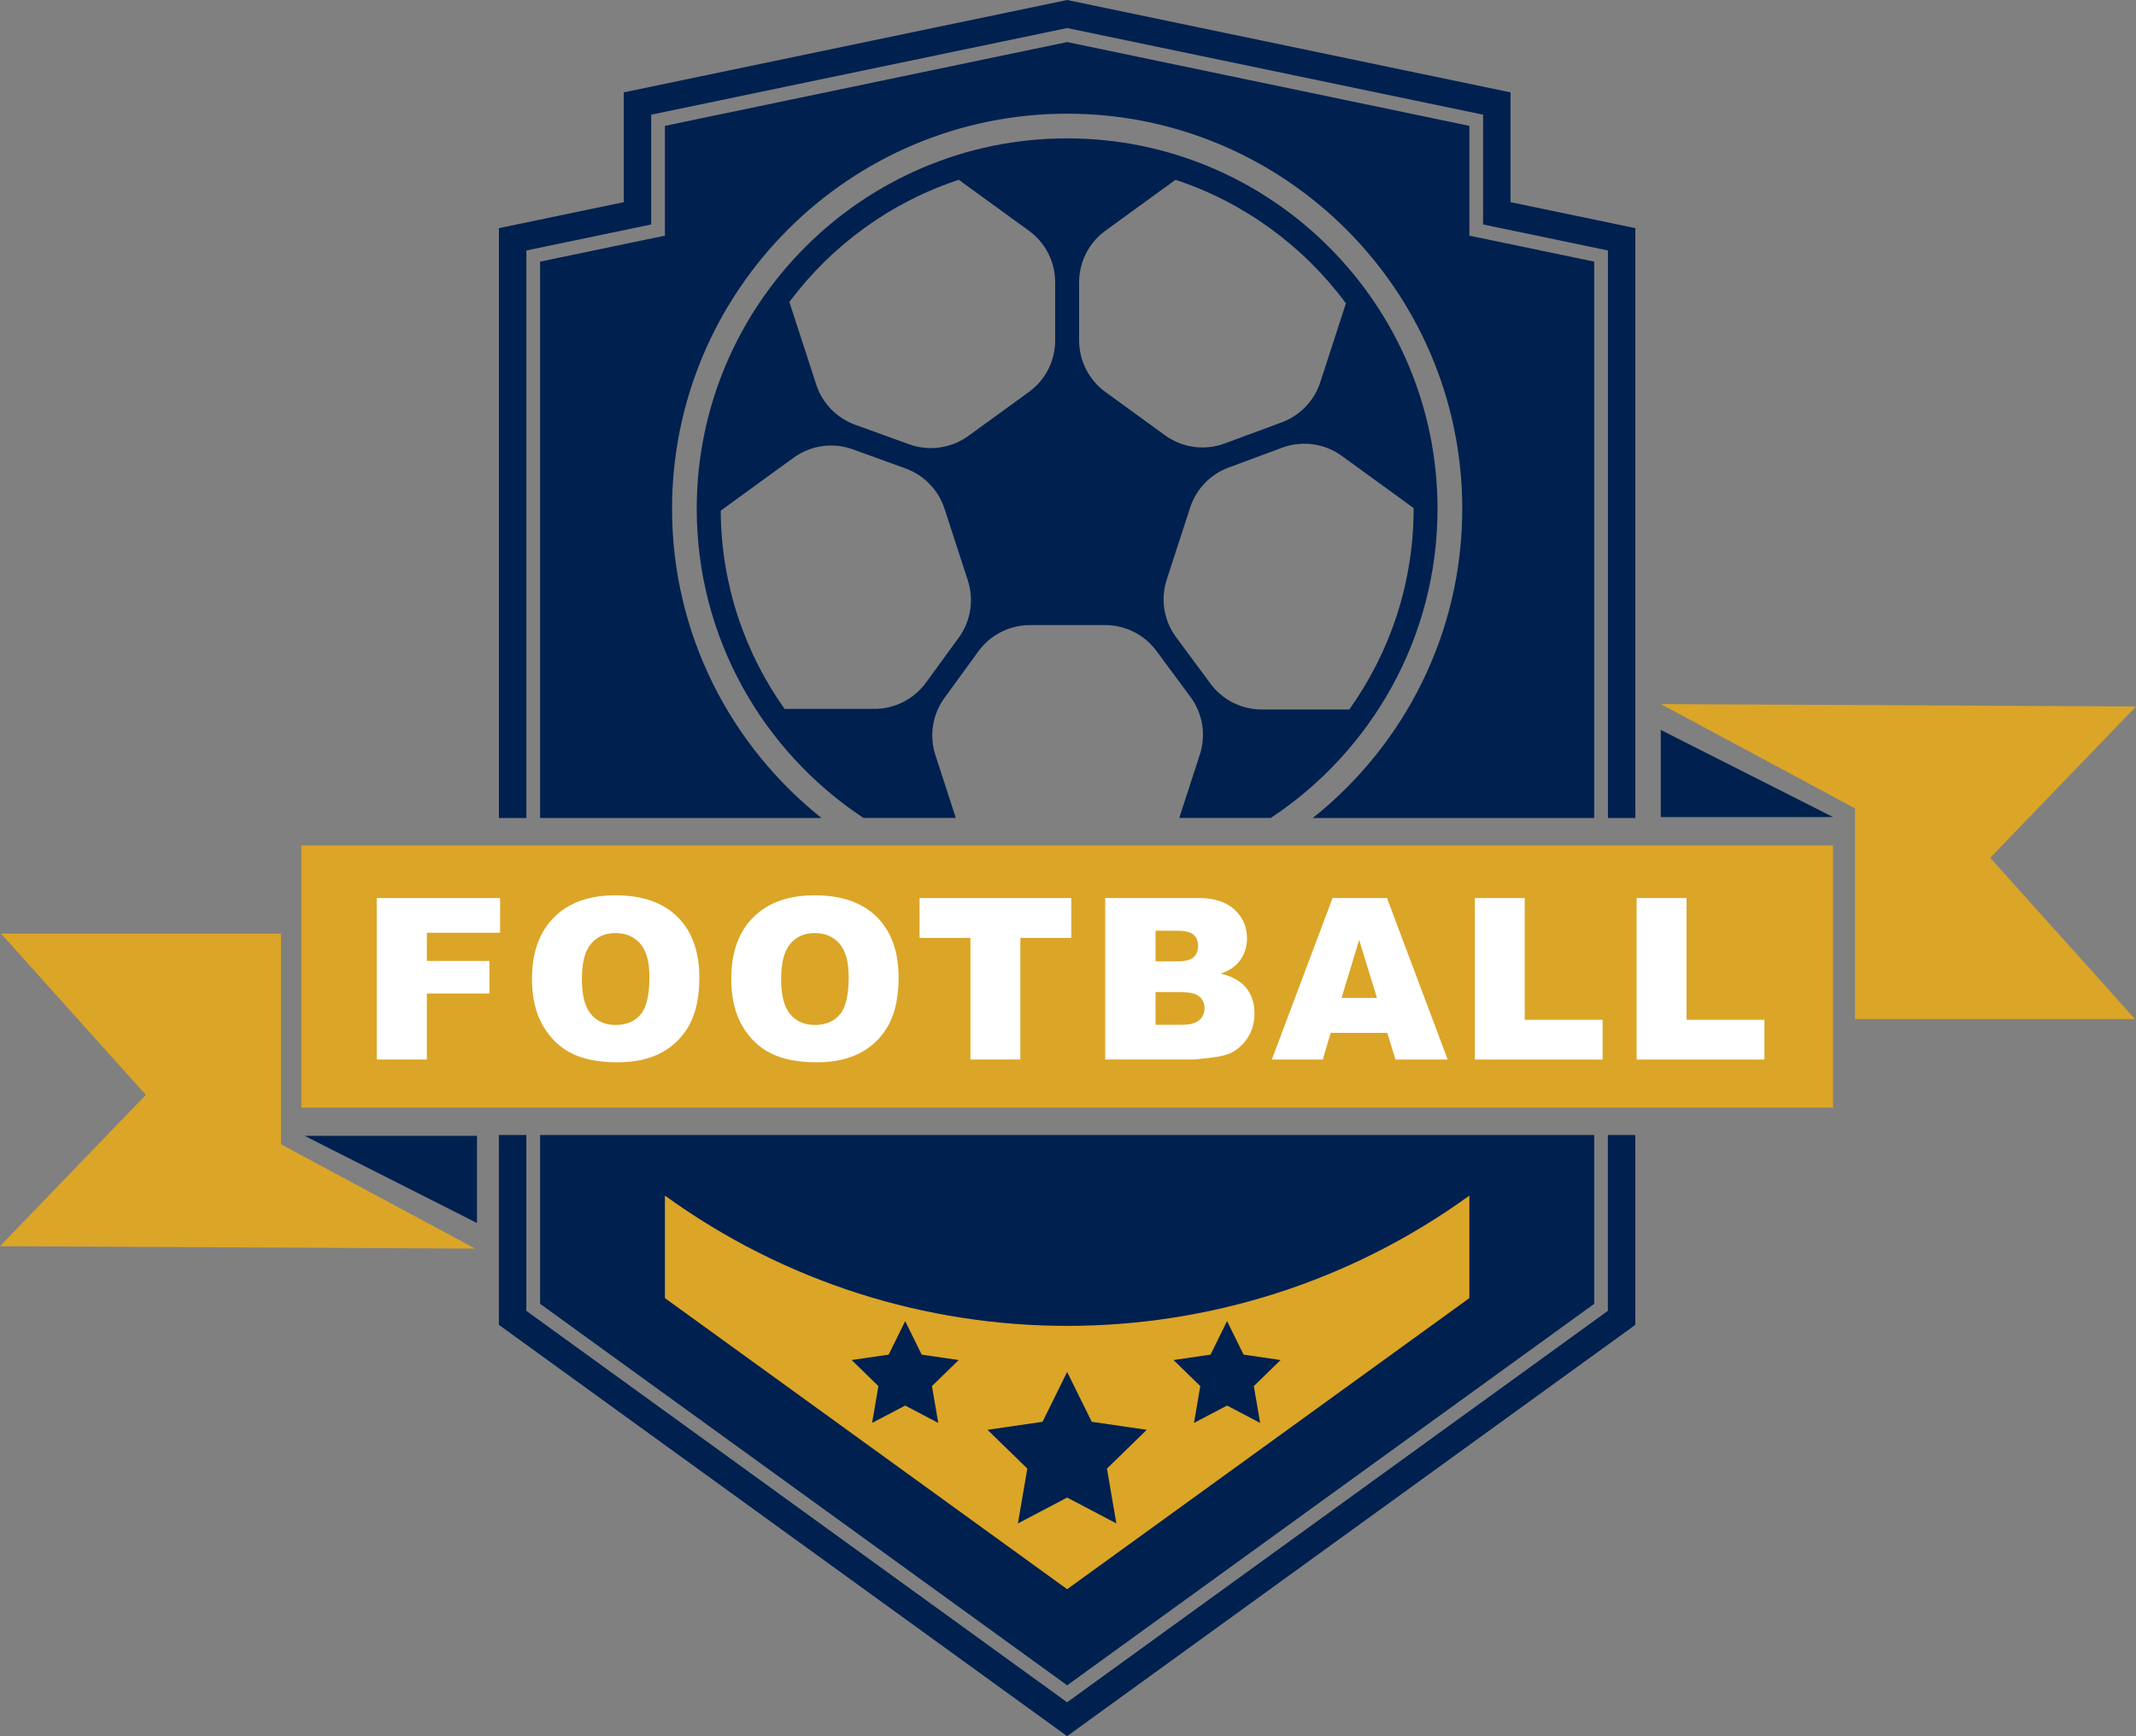 <?xml version="1.0" encoding="UTF-8"?>
<svg width="175.96mm" height="143.03mm" version="1.1" viewBox="0 0 175.96 143.03" xmlns="http://www.w3.org/2000/svg" xmlns:cc="http://creativecommons.org/ns#" xmlns:dc="http://purl.org/dc/elements/1.1/" xmlns:rdf="http://www.w3.org/1999/02/22-rdf-syntax-ns#">
 <rect x="0" y="0" width="175.96" height="143.03" fill="#808080" stroke="none"/>
 <g transform="translate(-8.026 -16.931)">
  <path d="m75.699 84.319c-7.496-5.969-12.311-15.166-12.311-25.471 0-17.949 14.601-32.551 32.548-32.551 17.947 0 32.548 14.601 32.548 32.551 0 10.305-4.814 19.502-12.311 25.471h23.18v-45.833l-10.283-2.141v-9.045l-33.134-6.904-33.135 6.904v9.045l-10.283 2.141v45.833h23.18" fill="#00204f"/>
  <path d="m52.519 110.44v13.906l43.418 31.429 43.417-31.429v-13.906h-86.835" fill="#00204f"/>
  <path d="m62.802 115.43h-2.65e-4v8.445l33.135 23.982 33.134-23.982v-8.445c-19.771 14.312-46.498 14.312-66.269 0" fill="#dba527"/>
  <g fill="#00204f">
   <path d="m95.936 129.96 2.027 4.106 4.532 0.66-3.28 3.196 0.774 4.516-4.054-2.131-4.054 2.131 0.774-4.516-3.28-3.196 4.533-0.66 2.027-4.106"/>
   <path d="m109.11 125.77 1.362 2.762 3.047 0.445-2.205 2.148 0.52 3.034-2.725-1.432-2.725 1.432 0.52-3.034-2.205-2.148 3.047-0.445 1.363-2.762"/>
   <path d="m82.593 125.77 1.363 2.762 3.047 0.445-2.205 2.148 0.521 3.034-2.726-1.432-2.725 1.432 0.52-3.034-2.204-2.148 3.047-0.445 1.362-2.762"/>
  </g>
  <path d="m159.03 108.18h-126.18v-21.597h126.18v21.597" fill="#dba527"/>
  <g fill="#00204f">
   <path d="m67.399 59 6.001-4.36c1.411-1.027 3.239-1.284 4.878-0.691l4.351 1.577c1.523 0.554 2.707 1.778 3.207 3.32l1.918 5.902c0.52 1.602 0.242 3.355-0.749 4.717l-2.698 3.704c-0.989 1.358-2.567 2.163-4.248 2.163h-7.401c-3.282-4.621-5.228-10.252-5.26-16.33zm19.61-27.256 5.775 4.194c1.361 0.988 2.166 2.568 2.166 4.251v4.784c0 1.683-0.805 3.263-2.166 4.251l-4.985 3.619c-1.411 1.027-3.238 1.284-4.878 0.691l-4.452-1.612c-1.523-0.554-2.707-1.778-3.207-3.32l-2.209-6.795c3.473-4.653 8.332-8.209 13.956-10.065zm9.913 8.445c0-1.683 0.805-3.263 2.166-4.251l5.775-4.194c5.67 1.873 10.559 5.472 14.037 10.178l-2.111 6.498c-0.497 1.528-1.665 2.745-3.172 3.305l-4.706 1.743c-1.647 0.61-3.491 0.356-4.913-0.677l-4.91-3.567c-1.36-0.991-2.166-2.568-2.166-4.251zm27.555 18.658c0 6.16-1.968 11.864-5.299 16.535h-7.213c-1.665 0-3.232-0.79-4.223-2.131l-2.829-3.821c-1.011-1.365-1.299-3.133-0.774-4.748l1.927-5.93c0.497-1.528 1.665-2.745 3.172-3.302l4.412-1.637c1.648-0.607 3.492-0.356 4.913 0.677l5.914 4.297c0 0.021 1e-3 0.039 1e-3 0.06zm-45.319 25.471h7.607l-1.682-5.179c-0.52-1.598-0.242-3.355 0.749-4.713l2.791-3.835c0.989-1.358 2.567-2.163 4.247-2.163h6.198c1.665 0 3.232 0.79 4.222 2.127l2.805 3.789c1.011 1.365 1.299 3.136 0.774 4.748l-1.697 5.225h7.54c8.268-5.465 13.735-14.841 13.735-25.471 0-16.827-13.688-30.515-30.513-30.515-16.825 0-30.512 13.688-30.512 30.515 0 10.629 5.466 20.006 13.735 25.471"/>
   <path d="m51.388 84.319v-46.754l10.283-2.141v-9.045l34.265-7.137 34.265 7.137v9.045l10.283 2.141v46.754h2.261v-48.592l-10.283-2.141v-9.045l-36.526-7.609-36.527 7.609v9.045l-10.283 2.141v48.592h2.261"/>
   <path d="m140.48 110.44v14.485l-44.548 32.247-44.548-32.247v-14.485h-2.261v15.639l46.81 33.884 46.809-33.884v-15.639h-2.261"/>
   <path d="m159.03 84.245h-14.192v-7.179z"/>
   <path d="m33.127 110.51h14.192v7.179z"/>
  </g>
  <path d="m183.99 75.133-39.15-0.198 15.999 8.594v17.357h23.065l-11.928-13.286 12.013-12.467" fill="#dba527"/>
  <path d="m8.026 119.6 39.149 0.198-15.999-8.594v-17.357h-23.065l11.929 13.286-12.013 12.467" fill="#dba527"/>
  <g fill="#fff">
   <path d="m39.06 90.916h10.164v2.861h-6.035v2.321h5.155v2.688h-5.155v5.433h-4.129v-13.303"/>
   <path d="m55.962 97.597c0 1.341 0.25 2.307 0.749 2.893 0.499 0.589 1.178 0.882 2.037 0.882 0.883 0 1.567-0.289 2.051-0.864 0.484-0.575 0.726-1.605 0.726-3.094 0-1.252-0.253-2.166-0.758-2.745-0.505-0.579-1.19-0.868-2.056-0.868-0.829 0-1.494 0.293-1.997 0.882-0.502 0.586-0.753 1.556-0.753 2.914zm-4.111-0.021c0-2.17 0.605-3.863 1.815-5.073 1.21-1.21 2.895-1.813 5.055-1.813 2.214 0 3.92 0.593 5.119 1.782 1.198 1.189 1.797 2.854 1.797 4.999 0 1.552-0.262 2.829-0.785 3.824-0.523 0.995-1.28 1.767-2.269 2.321-0.989 0.554-2.222 0.833-3.698 0.833-1.501 0-2.743-0.24-3.725-0.716-0.983-0.48-1.78-1.235-2.392-2.272-0.611-1.034-0.917-2.328-0.917-3.884"/>
   <path d="m72.375 97.597c0 1.341 0.249 2.307 0.749 2.893 0.499 0.589 1.178 0.882 2.038 0.882 0.883 0 1.567-0.289 2.051-0.864 0.484-0.575 0.726-1.605 0.726-3.094 0-1.252-0.253-2.166-0.758-2.745-0.505-0.579-1.19-0.868-2.055-0.868-0.829 0-1.495 0.293-1.997 0.882-0.502 0.586-0.753 1.556-0.753 2.914zm-4.111-0.021c0-2.17 0.605-3.863 1.815-5.073 1.21-1.21 2.895-1.813 5.055-1.813 2.214 0 3.921 0.593 5.119 1.782 1.198 1.189 1.797 2.854 1.797 4.999 0 1.552-0.262 2.829-0.785 3.824-0.524 0.995-1.28 1.767-2.269 2.321-0.989 0.554-2.222 0.833-3.698 0.833-1.501 0-2.742-0.24-3.725-0.716-0.983-0.48-1.78-1.235-2.392-2.272-0.611-1.034-0.917-2.328-0.917-3.884"/>
   <path d="m83.777 90.916h12.497v3.284h-4.193v10.019h-4.111v-10.019h-4.193v-3.284"/>
   <path d="m103.22 101.36h2.097c0.708 0 1.207-0.123 1.497-0.377 0.29-0.25 0.436-0.586 0.436-1.009 0-0.395-0.144-0.709-0.431-0.949-0.288-0.24-0.791-0.36-1.511-0.36h-2.087zm0-5.228h1.788c0.641 0 1.088-0.109 1.338-0.332 0.251-0.219 0.377-0.54 0.377-0.956 0-0.388-0.126-0.688-0.377-0.907-0.251-0.219-0.688-0.328-1.311-0.328h-1.815zm-4.148-5.218h7.696c1.283 0 2.267 0.318 2.954 0.953 0.687 0.635 1.03 1.422 1.03 2.36 0 0.787-0.245 1.46-0.735 2.025-0.327 0.374-0.805 0.67-1.434 0.889 0.956 0.229 1.659 0.624 2.11 1.185 0.451 0.557 0.676 1.263 0.676 2.11 0 0.688-0.161 1.309-0.481 1.859-0.321 0.55-0.759 0.988-1.316 1.309-0.345 0.198-0.865 0.342-1.561 0.434-0.926 0.12-1.54 0.18-1.842 0.18h-7.097v-13.303"/>
   <path d="m121.46 99.146-1.469-4.78-1.453 4.78zm0.853 2.879h-4.668l-0.648 2.194h-4.198l5.001-13.303h4.484l4.999 13.303h-4.305l-0.666-2.194"/>
   <path d="m129.52 90.916h4.111v10.029h6.416v3.274h-10.527v-13.303"/>
   <path d="m142.85 90.916h4.111v10.029h6.416v3.274h-10.527v-13.303"/>
  </g>
 </g>
</svg>
